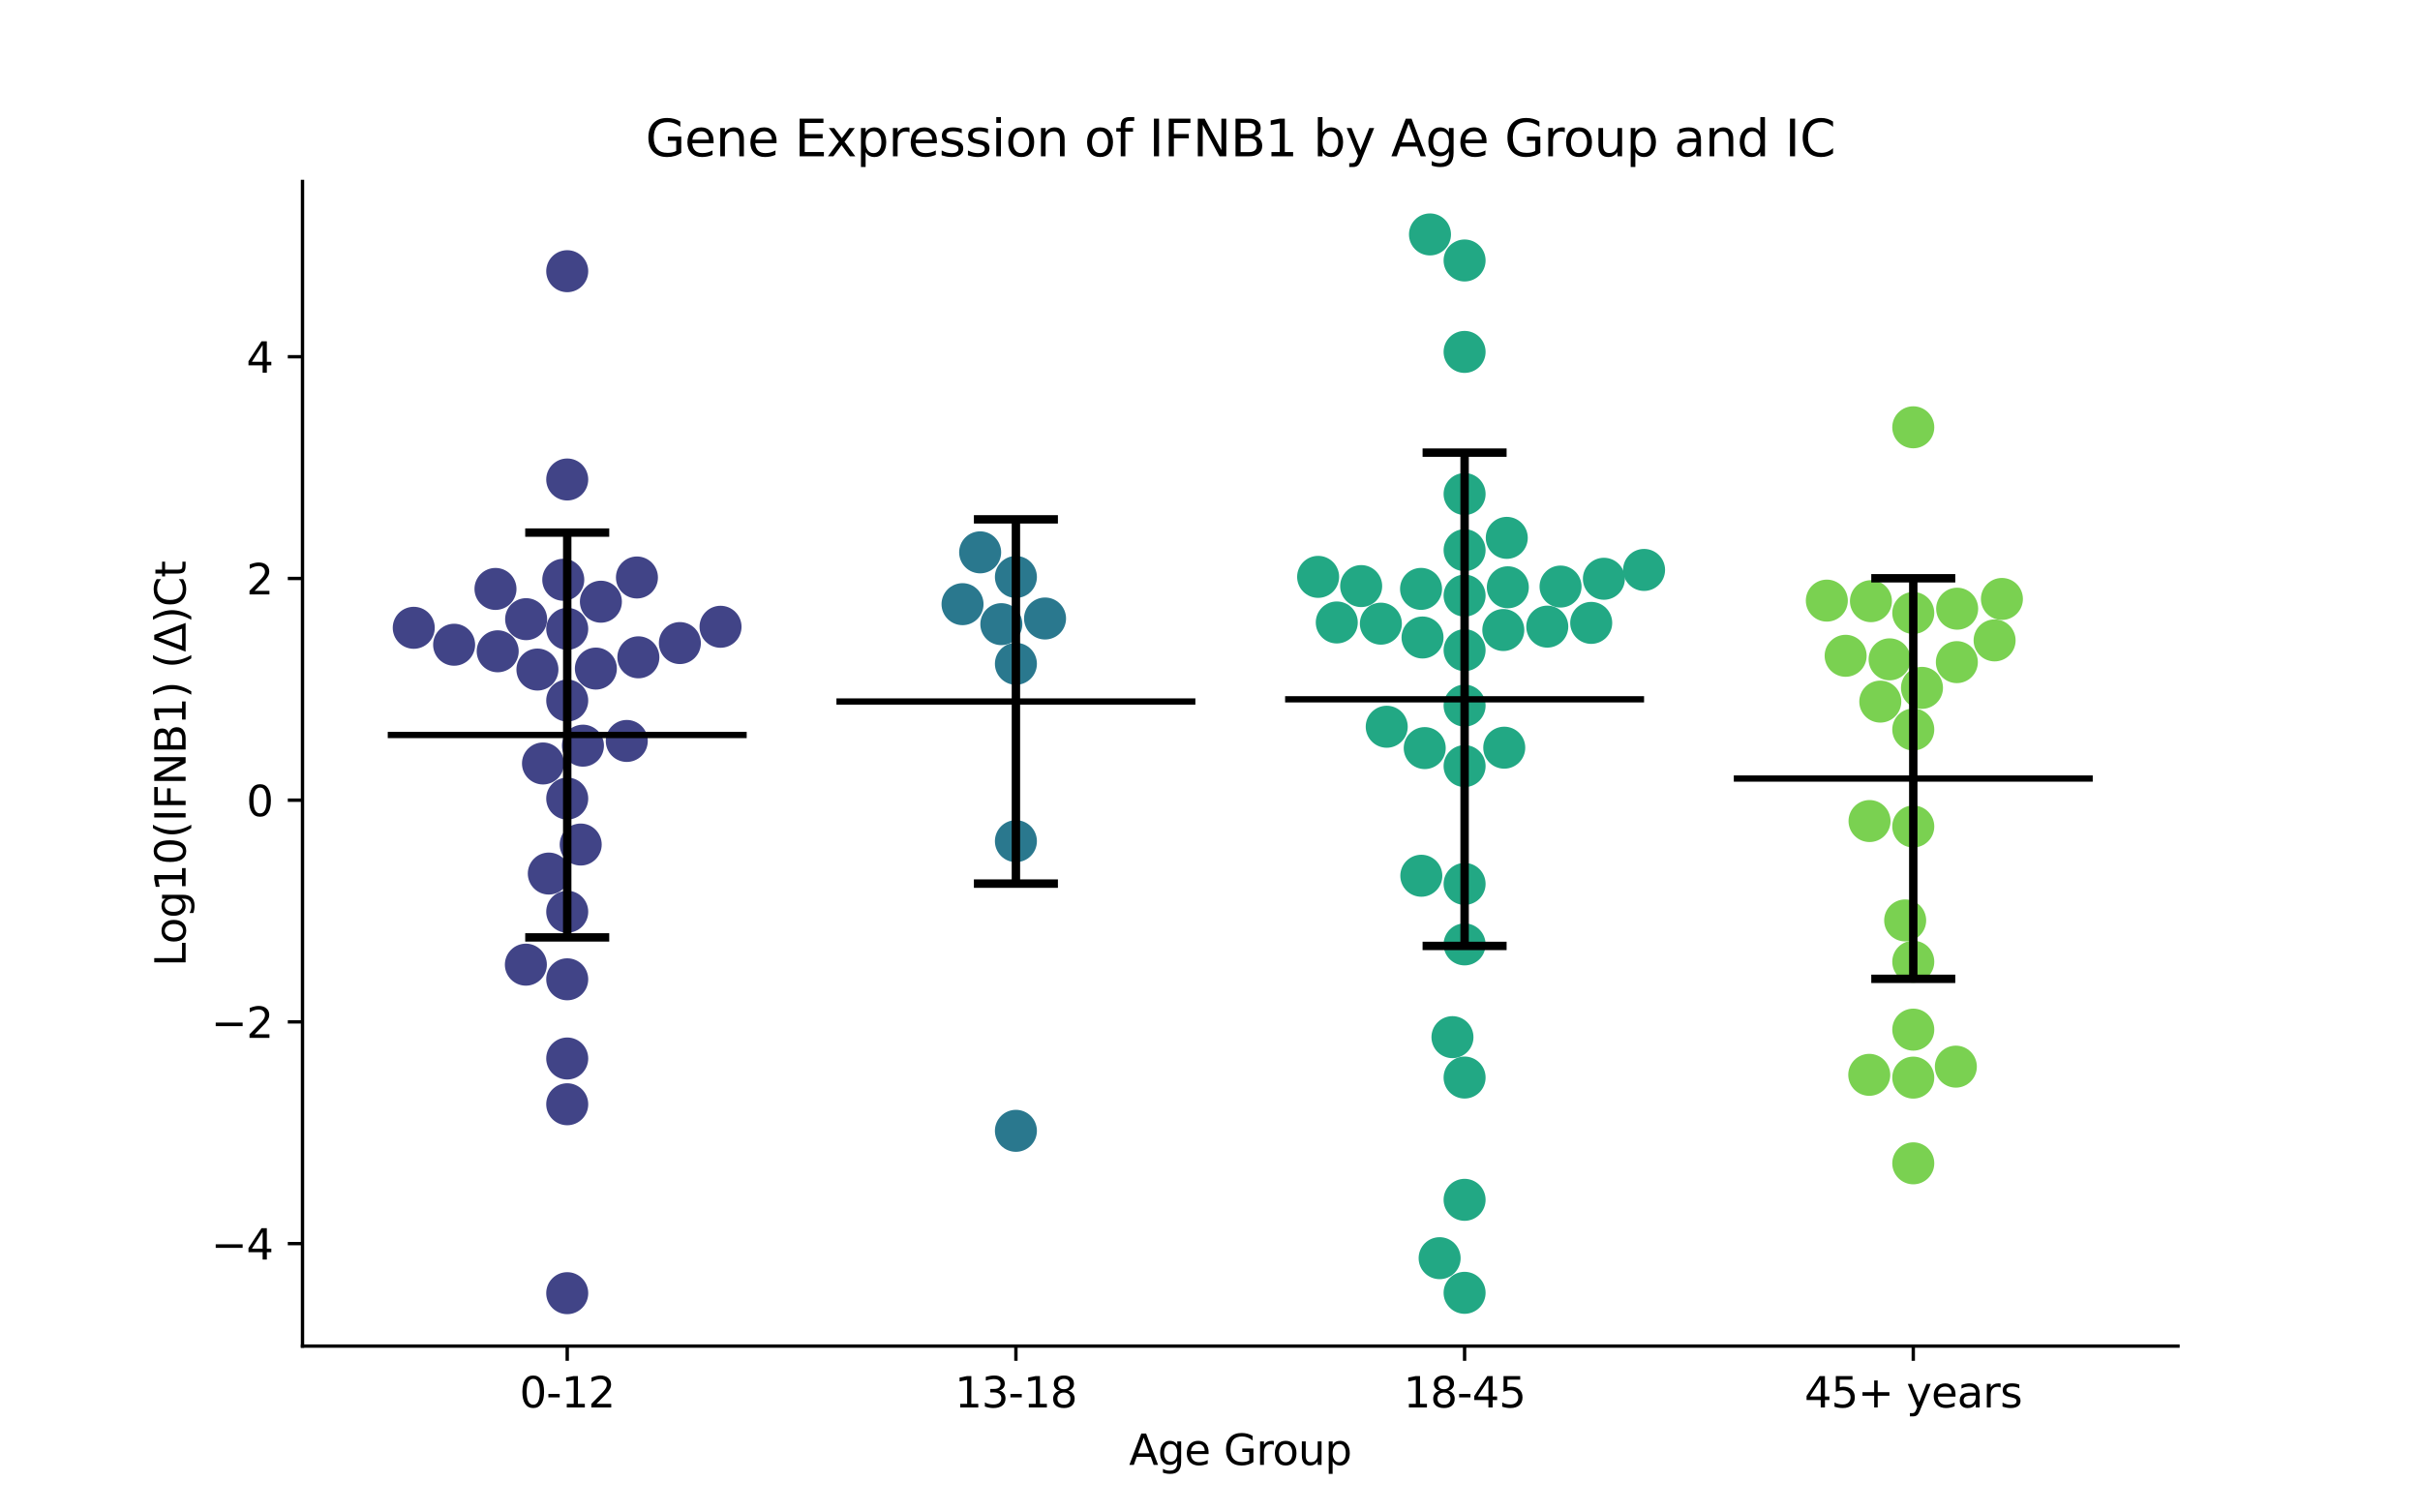<?xml version="1.0" encoding="utf-8" standalone="no"?>
<!DOCTYPE svg PUBLIC "-//W3C//DTD SVG 1.1//EN"
  "http://www.w3.org/Graphics/SVG/1.1/DTD/svg11.dtd">
<svg xmlns:xlink="http://www.w3.org/1999/xlink" width="576pt" height="360pt" viewBox="0 0 576 360" xmlns="http://www.w3.org/2000/svg" version="1.1">
 <defs>
  <style type="text/css">*{stroke-linejoin: round; stroke-linecap: butt}</style>
 </defs>
 <g id="figure_1">
  <g id="patch_1">
   <path d="M 0 360 
L 576 360 
L 576 0 
L 0 0 
z
" style="fill: #ffffff"/>
  </g>
  <g id="axes_1">
   <g id="patch_2">
    <path d="M 72 320.4 
L 518.4 320.4 
L 518.4 43.2 
L 72 43.2 
z
" style="fill: #ffffff"/>
   </g>
   <g id="PathCollection_1">
    <defs>
     <path id="C0_0_b3b6aabb84" d="M 0 5 
C 1.326 5 2.598 4.473 3.536 3.536 
C 4.473 2.598 5 1.326 5 -0 
C 5 -1.326 4.473 -2.598 3.536 -3.536 
C 2.598 -4.473 1.326 -5 0 -5 
C -1.326 -5 -2.598 -4.473 -3.536 -3.536 
C -4.473 -2.598 -5 -1.326 -5 0 
C -5 1.326 -4.473 2.598 -3.536 3.536 
C -2.598 4.473 -1.326 5 0 5 
z
"/>
    </defs>
    <g clip-path="url(#pbfe2f4d20c)">
     <use xlink:href="#C0_0_b3b6aabb84" x="98.48" y="149.43" style="fill: #414487"/>
    </g>
    <g clip-path="url(#pbfe2f4d20c)">
     <use xlink:href="#C0_0_b3b6aabb84" x="125.227" y="147.373" style="fill: #414487"/>
    </g>
    <g clip-path="url(#pbfe2f4d20c)">
     <use xlink:href="#C0_0_b3b6aabb84" x="117.934" y="140.178" style="fill: #414487"/>
    </g>
    <g clip-path="url(#pbfe2f4d20c)">
     <use xlink:href="#C0_0_b3b6aabb84" x="135.009" y="217.013" style="fill: #414487"/>
    </g>
    <g clip-path="url(#pbfe2f4d20c)">
     <use xlink:href="#C0_0_b3b6aabb84" x="127.917" y="159.366" style="fill: #414487"/>
    </g>
    <g clip-path="url(#pbfe2f4d20c)">
     <use xlink:href="#C0_0_b3b6aabb84" x="149.184" y="176.361" style="fill: #414487"/>
    </g>
    <g clip-path="url(#pbfe2f4d20c)">
     <use xlink:href="#C0_0_b3b6aabb84" x="130.626" y="207.925" style="fill: #414487"/>
    </g>
    <g clip-path="url(#pbfe2f4d20c)">
     <use xlink:href="#C0_0_b3b6aabb84" x="108.089" y="153.461" style="fill: #414487"/>
    </g>
    <g clip-path="url(#pbfe2f4d20c)">
     <use xlink:href="#C0_0_b3b6aabb84" x="151.943" y="156.456" style="fill: #414487"/>
    </g>
    <g clip-path="url(#pbfe2f4d20c)">
     <use xlink:href="#C0_0_b3b6aabb84" x="143.022" y="143.217" style="fill: #414487"/>
    </g>
    <g clip-path="url(#pbfe2f4d20c)">
     <use xlink:href="#C0_0_b3b6aabb84" x="125.166" y="229.609" style="fill: #414487"/>
    </g>
    <g clip-path="url(#pbfe2f4d20c)">
     <use xlink:href="#C0_0_b3b6aabb84" x="151.603" y="137.453" style="fill: #414487"/>
    </g>
    <g clip-path="url(#pbfe2f4d20c)">
     <use xlink:href="#C0_0_b3b6aabb84" x="135.009" y="262.835" style="fill: #414487"/>
    </g>
    <g clip-path="url(#pbfe2f4d20c)">
     <use xlink:href="#C0_0_b3b6aabb84" x="135.009" y="307.8" style="fill: #414487"/>
    </g>
    <g clip-path="url(#pbfe2f4d20c)">
     <use xlink:href="#C0_0_b3b6aabb84" x="161.82" y="153.064" style="fill: #414487"/>
    </g>
    <g clip-path="url(#pbfe2f4d20c)">
     <use xlink:href="#C0_0_b3b6aabb84" x="135.009" y="233.092" style="fill: #414487"/>
    </g>
    <g clip-path="url(#pbfe2f4d20c)">
     <use xlink:href="#C0_0_b3b6aabb84" x="135.009" y="251.944" style="fill: #414487"/>
    </g>
    <g clip-path="url(#pbfe2f4d20c)">
     <use xlink:href="#C0_0_b3b6aabb84" x="134.067" y="137.996" style="fill: #414487"/>
    </g>
    <g clip-path="url(#pbfe2f4d20c)">
     <use xlink:href="#C0_0_b3b6aabb84" x="138.217" y="201.016" style="fill: #414487"/>
    </g>
    <g clip-path="url(#pbfe2f4d20c)">
     <use xlink:href="#C0_0_b3b6aabb84" x="138.75" y="177.481" style="fill: #414487"/>
    </g>
    <g clip-path="url(#pbfe2f4d20c)">
     <use xlink:href="#C0_0_b3b6aabb84" x="118.461" y="155.02" style="fill: #414487"/>
    </g>
    <g clip-path="url(#pbfe2f4d20c)">
     <use xlink:href="#C0_0_b3b6aabb84" x="135.009" y="64.55" style="fill: #414487"/>
    </g>
    <g clip-path="url(#pbfe2f4d20c)">
     <use xlink:href="#C0_0_b3b6aabb84" x="135.009" y="190.075" style="fill: #414487"/>
    </g>
    <g clip-path="url(#pbfe2f4d20c)">
     <use xlink:href="#C0_0_b3b6aabb84" x="129.24" y="181.72" style="fill: #414487"/>
    </g>
    <g clip-path="url(#pbfe2f4d20c)">
     <use xlink:href="#C0_0_b3b6aabb84" x="141.827" y="159.136" style="fill: #414487"/>
    </g>
    <g clip-path="url(#pbfe2f4d20c)">
     <use xlink:href="#C0_0_b3b6aabb84" x="135.009" y="149.679" style="fill: #414487"/>
    </g>
    <g clip-path="url(#pbfe2f4d20c)">
     <use xlink:href="#C0_0_b3b6aabb84" x="171.498" y="149.185" style="fill: #414487"/>
    </g>
    <g clip-path="url(#pbfe2f4d20c)">
     <use xlink:href="#C0_0_b3b6aabb84" x="135.009" y="166.741" style="fill: #414487"/>
    </g>
    <g clip-path="url(#pbfe2f4d20c)">
     <use xlink:href="#C0_0_b3b6aabb84" x="135.009" y="114.128" style="fill: #414487"/>
    </g>
   </g>
   <g id="PathCollection_2">
    <defs>
     <path id="C1_0_1f8c32b628" d="M 0 5 
C 1.326 5 2.598 4.473 3.536 3.536 
C 4.473 2.598 5 1.326 5 -0 
C 5 -1.326 4.473 -2.598 3.536 -3.536 
C 2.598 -4.473 1.326 -5 0 -5 
C -1.326 -5 -2.598 -4.473 -3.536 -3.536 
C -4.473 -2.598 -5 -1.326 -5 0 
C -5 1.326 -4.473 2.598 -3.536 3.536 
C -2.598 4.473 -1.326 5 0 5 
z
"/>
    </defs>
    <g clip-path="url(#pbfe2f4d20c)">
     <use xlink:href="#C1_0_1f8c32b628" x="241.803" y="200.215" style="fill: #2a788e"/>
    </g>
    <g clip-path="url(#pbfe2f4d20c)">
     <use xlink:href="#C1_0_1f8c32b628" x="241.803" y="137.328" style="fill: #2a788e"/>
    </g>
    <g clip-path="url(#pbfe2f4d20c)">
     <use xlink:href="#C1_0_1f8c32b628" x="241.803" y="269.157" style="fill: #2a788e"/>
    </g>
    <g clip-path="url(#pbfe2f4d20c)">
     <use xlink:href="#C1_0_1f8c32b628" x="233.292" y="131.471" style="fill: #2a788e"/>
    </g>
    <g clip-path="url(#pbfe2f4d20c)">
     <use xlink:href="#C1_0_1f8c32b628" x="241.803" y="157.999" style="fill: #2a788e"/>
    </g>
    <g clip-path="url(#pbfe2f4d20c)">
     <use xlink:href="#C1_0_1f8c32b628" x="248.739" y="147.215" style="fill: #2a788e"/>
    </g>
    <g clip-path="url(#pbfe2f4d20c)">
     <use xlink:href="#C1_0_1f8c32b628" x="229.099" y="143.803" style="fill: #2a788e"/>
    </g>
    <g clip-path="url(#pbfe2f4d20c)">
     <use xlink:href="#C1_0_1f8c32b628" x="238.334" y="148.561" style="fill: #2a788e"/>
    </g>
   </g>
   <g id="PathCollection_3">
    <defs>
     <path id="C2_0_2b021d85ff" d="M 0 5 
C 1.326 5 2.598 4.473 3.536 3.536 
C 4.473 2.598 5 1.326 5 -0 
C 5 -1.326 4.473 -2.598 3.536 -3.536 
C 2.598 -4.473 1.326 -5 0 -5 
C -1.326 -5 -2.598 -4.473 -3.536 -3.536 
C -4.473 -2.598 -5 -1.326 -5 0 
C -5 1.326 -4.473 2.598 -3.536 3.536 
C -2.598 4.473 -1.326 5 0 5 
z
"/>
    </defs>
    <g clip-path="url(#pbfe2f4d20c)">
     <use xlink:href="#C2_0_2b021d85ff" x="313.737" y="137.305" style="fill: #22a884"/>
    </g>
    <g clip-path="url(#pbfe2f4d20c)">
     <use xlink:href="#C2_0_2b021d85ff" x="348.597" y="182.344" style="fill: #22a884"/>
    </g>
    <g clip-path="url(#pbfe2f4d20c)">
     <use xlink:href="#C2_0_2b021d85ff" x="340.359" y="55.8" style="fill: #22a884"/>
    </g>
    <g clip-path="url(#pbfe2f4d20c)">
     <use xlink:href="#C2_0_2b021d85ff" x="378.735" y="148.26" style="fill: #22a884"/>
    </g>
    <g clip-path="url(#pbfe2f4d20c)">
     <use xlink:href="#C2_0_2b021d85ff" x="348.597" y="62" style="fill: #22a884"/>
    </g>
    <g clip-path="url(#pbfe2f4d20c)">
     <use xlink:href="#C2_0_2b021d85ff" x="358.636" y="128.022" style="fill: #22a884"/>
    </g>
    <g clip-path="url(#pbfe2f4d20c)">
     <use xlink:href="#C2_0_2b021d85ff" x="371.435" y="139.613" style="fill: #22a884"/>
    </g>
    <g clip-path="url(#pbfe2f4d20c)">
     <use xlink:href="#C2_0_2b021d85ff" x="368.277" y="149.15" style="fill: #22a884"/>
    </g>
    <g clip-path="url(#pbfe2f4d20c)">
     <use xlink:href="#C2_0_2b021d85ff" x="391.315" y="135.656" style="fill: #22a884"/>
    </g>
    <g clip-path="url(#pbfe2f4d20c)">
     <use xlink:href="#C2_0_2b021d85ff" x="348.597" y="130.954" style="fill: #22a884"/>
    </g>
    <g clip-path="url(#pbfe2f4d20c)">
     <use xlink:href="#C2_0_2b021d85ff" x="348.597" y="117.587" style="fill: #22a884"/>
    </g>
    <g clip-path="url(#pbfe2f4d20c)">
     <use xlink:href="#C2_0_2b021d85ff" x="348.597" y="154.754" style="fill: #22a884"/>
    </g>
    <g clip-path="url(#pbfe2f4d20c)">
     <use xlink:href="#C2_0_2b021d85ff" x="328.671" y="148.446" style="fill: #22a884"/>
    </g>
    <g clip-path="url(#pbfe2f4d20c)">
     <use xlink:href="#C2_0_2b021d85ff" x="348.597" y="83.763" style="fill: #22a884"/>
    </g>
    <g clip-path="url(#pbfe2f4d20c)">
     <use xlink:href="#C2_0_2b021d85ff" x="348.597" y="307.716" style="fill: #22a884"/>
    </g>
    <g clip-path="url(#pbfe2f4d20c)">
     <use xlink:href="#C2_0_2b021d85ff" x="348.597" y="210.391" style="fill: #22a884"/>
    </g>
    <g clip-path="url(#pbfe2f4d20c)">
     <use xlink:href="#C2_0_2b021d85ff" x="358.036" y="177.964" style="fill: #22a884"/>
    </g>
    <g clip-path="url(#pbfe2f4d20c)">
     <use xlink:href="#C2_0_2b021d85ff" x="381.753" y="137.758" style="fill: #22a884"/>
    </g>
    <g clip-path="url(#pbfe2f4d20c)">
     <use xlink:href="#C2_0_2b021d85ff" x="338.586" y="151.737" style="fill: #22a884"/>
    </g>
    <g clip-path="url(#pbfe2f4d20c)">
     <use xlink:href="#C2_0_2b021d85ff" x="339.109" y="178.06" style="fill: #22a884"/>
    </g>
    <g clip-path="url(#pbfe2f4d20c)">
     <use xlink:href="#C2_0_2b021d85ff" x="345.71" y="246.861" style="fill: #22a884"/>
    </g>
    <g clip-path="url(#pbfe2f4d20c)">
     <use xlink:href="#C2_0_2b021d85ff" x="338.298" y="208.445" style="fill: #22a884"/>
    </g>
    <g clip-path="url(#pbfe2f4d20c)">
     <use xlink:href="#C2_0_2b021d85ff" x="357.811" y="149.959" style="fill: #22a884"/>
    </g>
    <g clip-path="url(#pbfe2f4d20c)">
     <use xlink:href="#C2_0_2b021d85ff" x="348.597" y="224.784" style="fill: #22a884"/>
    </g>
    <g clip-path="url(#pbfe2f4d20c)">
     <use xlink:href="#C2_0_2b021d85ff" x="342.656" y="299.471" style="fill: #22a884"/>
    </g>
    <g clip-path="url(#pbfe2f4d20c)">
     <use xlink:href="#C2_0_2b021d85ff" x="348.597" y="285.582" style="fill: #22a884"/>
    </g>
    <g clip-path="url(#pbfe2f4d20c)">
     <use xlink:href="#C2_0_2b021d85ff" x="348.597" y="167.949" style="fill: #22a884"/>
    </g>
    <g clip-path="url(#pbfe2f4d20c)">
     <use xlink:href="#C2_0_2b021d85ff" x="323.981" y="139.499" style="fill: #22a884"/>
    </g>
    <g clip-path="url(#pbfe2f4d20c)">
     <use xlink:href="#C2_0_2b021d85ff" x="318.175" y="148.159" style="fill: #22a884"/>
    </g>
    <g clip-path="url(#pbfe2f4d20c)">
     <use xlink:href="#C2_0_2b021d85ff" x="330.065" y="172.98" style="fill: #22a884"/>
    </g>
    <g clip-path="url(#pbfe2f4d20c)">
     <use xlink:href="#C2_0_2b021d85ff" x="348.597" y="141.768" style="fill: #22a884"/>
    </g>
    <g clip-path="url(#pbfe2f4d20c)">
     <use xlink:href="#C2_0_2b021d85ff" x="358.889" y="139.786" style="fill: #22a884"/>
    </g>
    <g clip-path="url(#pbfe2f4d20c)">
     <use xlink:href="#C2_0_2b021d85ff" x="338.232" y="140.168" style="fill: #22a884"/>
    </g>
    <g clip-path="url(#pbfe2f4d20c)">
     <use xlink:href="#C2_0_2b021d85ff" x="348.597" y="256.476" style="fill: #22a884"/>
    </g>
   </g>
   <g id="PathCollection_4">
    <defs>
     <path id="C3_0_82463efcfd" d="M 0 5 
C 1.326 5 2.598 4.473 3.536 3.536 
C 4.473 2.598 5 1.326 5 -0 
C 5 -1.326 4.473 -2.598 3.536 -3.536 
C 2.598 -4.473 1.326 -5 0 -5 
C -1.326 -5 -2.598 -4.473 -3.536 -3.536 
C -4.473 -2.598 -5 -1.326 -5 0 
C -5 1.326 -4.473 2.598 -3.536 3.536 
C -2.598 4.473 -1.326 5 0 5 
z
"/>
    </defs>
    <g clip-path="url(#pbfe2f4d20c)">
     <use xlink:href="#C3_0_82463efcfd" x="453.462" y="219.079" style="fill: #7ad151"/>
    </g>
    <g clip-path="url(#pbfe2f4d20c)">
     <use xlink:href="#C3_0_82463efcfd" x="449.756" y="156.934" style="fill: #7ad151"/>
    </g>
    <g clip-path="url(#pbfe2f4d20c)">
     <use xlink:href="#C3_0_82463efcfd" x="455.391" y="101.706" style="fill: #7ad151"/>
    </g>
    <g clip-path="url(#pbfe2f4d20c)">
     <use xlink:href="#C3_0_82463efcfd" x="465.763" y="157.6" style="fill: #7ad151"/>
    </g>
    <g clip-path="url(#pbfe2f4d20c)">
     <use xlink:href="#C3_0_82463efcfd" x="455.391" y="196.723" style="fill: #7ad151"/>
    </g>
    <g clip-path="url(#pbfe2f4d20c)">
     <use xlink:href="#C3_0_82463efcfd" x="455.391" y="145.901" style="fill: #7ad151"/>
    </g>
    <g clip-path="url(#pbfe2f4d20c)">
     <use xlink:href="#C3_0_82463efcfd" x="476.488" y="142.565" style="fill: #7ad151"/>
    </g>
    <g clip-path="url(#pbfe2f4d20c)">
     <use xlink:href="#C3_0_82463efcfd" x="455.391" y="228.909" style="fill: #7ad151"/>
    </g>
    <g clip-path="url(#pbfe2f4d20c)">
     <use xlink:href="#C3_0_82463efcfd" x="455.391" y="173.636" style="fill: #7ad151"/>
    </g>
    <g clip-path="url(#pbfe2f4d20c)">
     <use xlink:href="#C3_0_82463efcfd" x="474.749" y="152.427" style="fill: #7ad151"/>
    </g>
    <g clip-path="url(#pbfe2f4d20c)">
     <use xlink:href="#C3_0_82463efcfd" x="455.391" y="245.074" style="fill: #7ad151"/>
    </g>
    <g clip-path="url(#pbfe2f4d20c)">
     <use xlink:href="#C3_0_82463efcfd" x="465.526" y="253.881" style="fill: #7ad151"/>
    </g>
    <g clip-path="url(#pbfe2f4d20c)">
     <use xlink:href="#C3_0_82463efcfd" x="465.837" y="144.882" style="fill: #7ad151"/>
    </g>
    <g clip-path="url(#pbfe2f4d20c)">
     <use xlink:href="#C3_0_82463efcfd" x="445.314" y="143.094" style="fill: #7ad151"/>
    </g>
    <g clip-path="url(#pbfe2f4d20c)">
     <use xlink:href="#C3_0_82463efcfd" x="444.98" y="195.426" style="fill: #7ad151"/>
    </g>
    <g clip-path="url(#pbfe2f4d20c)">
     <use xlink:href="#C3_0_82463efcfd" x="447.54" y="166.996" style="fill: #7ad151"/>
    </g>
    <g clip-path="url(#pbfe2f4d20c)">
     <use xlink:href="#C3_0_82463efcfd" x="457.463" y="163.725" style="fill: #7ad151"/>
    </g>
    <g clip-path="url(#pbfe2f4d20c)">
     <use xlink:href="#C3_0_82463efcfd" x="444.914" y="255.833" style="fill: #7ad151"/>
    </g>
    <g clip-path="url(#pbfe2f4d20c)">
     <use xlink:href="#C3_0_82463efcfd" x="434.815" y="142.959" style="fill: #7ad151"/>
    </g>
    <g clip-path="url(#pbfe2f4d20c)">
     <use xlink:href="#C3_0_82463efcfd" x="455.391" y="256.495" style="fill: #7ad151"/>
    </g>
    <g clip-path="url(#pbfe2f4d20c)">
     <use xlink:href="#C3_0_82463efcfd" x="439.293" y="156.092" style="fill: #7ad151"/>
    </g>
    <g clip-path="url(#pbfe2f4d20c)">
     <use xlink:href="#C3_0_82463efcfd" x="455.391" y="276.894" style="fill: #7ad151"/>
    </g>
   </g>
   <g id="matplotlib.axis_1">
    <g id="xtick_1">
     <g id="line2d_1">
      <defs>
       <path id="m78c9b9bd06" d="M 0 0 
L 0 3.5 
" style="stroke: #000000; stroke-width: 0.8"/>
      </defs>
      <g>
       <use xlink:href="#m78c9b9bd06" x="135.009" y="320.4" style="stroke: #000000; stroke-width: 0.8"/>
      </g>
     </g>
     <g id="text_1">
      <!-- 0-12 -->
      <g transform="translate(123.661 334.998) scale(0.1 -0.1)">
       <defs>
        <path id="DejaVuSans-30" d="M 2034 4250 
Q 1547 4250 1301 3770 
Q 1056 3291 1056 2328 
Q 1056 1369 1301 889 
Q 1547 409 2034 409 
Q 2525 409 2770 889 
Q 3016 1369 3016 2328 
Q 3016 3291 2770 3770 
Q 2525 4250 2034 4250 
z
M 2034 4750 
Q 2819 4750 3233 4129 
Q 3647 3509 3647 2328 
Q 3647 1150 3233 529 
Q 2819 -91 2034 -91 
Q 1250 -91 836 529 
Q 422 1150 422 2328 
Q 422 3509 836 4129 
Q 1250 4750 2034 4750 
z
" transform="scale(0.016)"/>
        <path id="DejaVuSans-2d" d="M 313 2009 
L 1997 2009 
L 1997 1497 
L 313 1497 
L 313 2009 
z
" transform="scale(0.016)"/>
        <path id="DejaVuSans-31" d="M 794 531 
L 1825 531 
L 1825 4091 
L 703 3866 
L 703 4441 
L 1819 4666 
L 2450 4666 
L 2450 531 
L 3481 531 
L 3481 0 
L 794 0 
L 794 531 
z
" transform="scale(0.016)"/>
        <path id="DejaVuSans-32" d="M 1228 531 
L 3431 531 
L 3431 0 
L 469 0 
L 469 531 
Q 828 903 1448 1529 
Q 2069 2156 2228 2338 
Q 2531 2678 2651 2914 
Q 2772 3150 2772 3378 
Q 2772 3750 2511 3984 
Q 2250 4219 1831 4219 
Q 1534 4219 1204 4116 
Q 875 4013 500 3803 
L 500 4441 
Q 881 4594 1212 4672 
Q 1544 4750 1819 4750 
Q 2544 4750 2975 4387 
Q 3406 4025 3406 3419 
Q 3406 3131 3298 2873 
Q 3191 2616 2906 2266 
Q 2828 2175 2409 1742 
Q 1991 1309 1228 531 
z
" transform="scale(0.016)"/>
       </defs>
       <use xlink:href="#DejaVuSans-30"/>
       <use xlink:href="#DejaVuSans-2d" x="63.623"/>
       <use xlink:href="#DejaVuSans-31" x="99.707"/>
       <use xlink:href="#DejaVuSans-32" x="163.33"/>
      </g>
     </g>
    </g>
    <g id="xtick_2">
     <g id="line2d_2">
      <g>
       <use xlink:href="#m78c9b9bd06" x="241.803" y="320.4" style="stroke: #000000; stroke-width: 0.8"/>
      </g>
     </g>
     <g id="text_2">
      <!-- 13-18 -->
      <g transform="translate(227.274 334.998) scale(0.1 -0.1)">
       <defs>
        <path id="DejaVuSans-33" d="M 2597 2516 
Q 3050 2419 3304 2112 
Q 3559 1806 3559 1356 
Q 3559 666 3084 287 
Q 2609 -91 1734 -91 
Q 1441 -91 1130 -33 
Q 819 25 488 141 
L 488 750 
Q 750 597 1062 519 
Q 1375 441 1716 441 
Q 2309 441 2620 675 
Q 2931 909 2931 1356 
Q 2931 1769 2642 2001 
Q 2353 2234 1838 2234 
L 1294 2234 
L 1294 2753 
L 1863 2753 
Q 2328 2753 2575 2939 
Q 2822 3125 2822 3475 
Q 2822 3834 2567 4026 
Q 2313 4219 1838 4219 
Q 1578 4219 1281 4162 
Q 984 4106 628 3988 
L 628 4550 
Q 988 4650 1302 4700 
Q 1616 4750 1894 4750 
Q 2613 4750 3031 4423 
Q 3450 4097 3450 3541 
Q 3450 3153 3228 2886 
Q 3006 2619 2597 2516 
z
" transform="scale(0.016)"/>
        <path id="DejaVuSans-38" d="M 2034 2216 
Q 1584 2216 1326 1975 
Q 1069 1734 1069 1313 
Q 1069 891 1326 650 
Q 1584 409 2034 409 
Q 2484 409 2743 651 
Q 3003 894 3003 1313 
Q 3003 1734 2745 1975 
Q 2488 2216 2034 2216 
z
M 1403 2484 
Q 997 2584 770 2862 
Q 544 3141 544 3541 
Q 544 4100 942 4425 
Q 1341 4750 2034 4750 
Q 2731 4750 3128 4425 
Q 3525 4100 3525 3541 
Q 3525 3141 3298 2862 
Q 3072 2584 2669 2484 
Q 3125 2378 3379 2068 
Q 3634 1759 3634 1313 
Q 3634 634 3220 271 
Q 2806 -91 2034 -91 
Q 1263 -91 848 271 
Q 434 634 434 1313 
Q 434 1759 690 2068 
Q 947 2378 1403 2484 
z
M 1172 3481 
Q 1172 3119 1398 2916 
Q 1625 2713 2034 2713 
Q 2441 2713 2670 2916 
Q 2900 3119 2900 3481 
Q 2900 3844 2670 4047 
Q 2441 4250 2034 4250 
Q 1625 4250 1398 4047 
Q 1172 3844 1172 3481 
z
" transform="scale(0.016)"/>
       </defs>
       <use xlink:href="#DejaVuSans-31"/>
       <use xlink:href="#DejaVuSans-33" x="63.623"/>
       <use xlink:href="#DejaVuSans-2d" x="127.246"/>
       <use xlink:href="#DejaVuSans-31" x="163.33"/>
       <use xlink:href="#DejaVuSans-38" x="226.953"/>
      </g>
     </g>
    </g>
    <g id="xtick_3">
     <g id="line2d_3">
      <g>
       <use xlink:href="#m78c9b9bd06" x="348.597" y="320.4" style="stroke: #000000; stroke-width: 0.8"/>
      </g>
     </g>
     <g id="text_3">
      <!-- 18-45 -->
      <g transform="translate(334.068 334.998) scale(0.1 -0.1)">
       <defs>
        <path id="DejaVuSans-34" d="M 2419 4116 
L 825 1625 
L 2419 1625 
L 2419 4116 
z
M 2253 4666 
L 3047 4666 
L 3047 1625 
L 3713 1625 
L 3713 1100 
L 3047 1100 
L 3047 0 
L 2419 0 
L 2419 1100 
L 313 1100 
L 313 1709 
L 2253 4666 
z
" transform="scale(0.016)"/>
        <path id="DejaVuSans-35" d="M 691 4666 
L 3169 4666 
L 3169 4134 
L 1269 4134 
L 1269 2991 
Q 1406 3038 1543 3061 
Q 1681 3084 1819 3084 
Q 2600 3084 3056 2656 
Q 3513 2228 3513 1497 
Q 3513 744 3044 326 
Q 2575 -91 1722 -91 
Q 1428 -91 1123 -41 
Q 819 9 494 109 
L 494 744 
Q 775 591 1075 516 
Q 1375 441 1709 441 
Q 2250 441 2565 725 
Q 2881 1009 2881 1497 
Q 2881 1984 2565 2268 
Q 2250 2553 1709 2553 
Q 1456 2553 1204 2497 
Q 953 2441 691 2322 
L 691 4666 
z
" transform="scale(0.016)"/>
       </defs>
       <use xlink:href="#DejaVuSans-31"/>
       <use xlink:href="#DejaVuSans-38" x="63.623"/>
       <use xlink:href="#DejaVuSans-2d" x="127.246"/>
       <use xlink:href="#DejaVuSans-34" x="163.33"/>
       <use xlink:href="#DejaVuSans-35" x="226.953"/>
      </g>
     </g>
    </g>
    <g id="xtick_4">
     <g id="line2d_4">
      <g>
       <use xlink:href="#m78c9b9bd06" x="455.391" y="320.4" style="stroke: #000000; stroke-width: 0.8"/>
      </g>
     </g>
     <g id="text_4">
      <!-- 45+ years -->
      <g transform="translate(429.49 334.998) scale(0.1 -0.1)">
       <defs>
        <path id="DejaVuSans-2b" d="M 2944 4013 
L 2944 2272 
L 4684 2272 
L 4684 1741 
L 2944 1741 
L 2944 0 
L 2419 0 
L 2419 1741 
L 678 1741 
L 678 2272 
L 2419 2272 
L 2419 4013 
L 2944 4013 
z
" transform="scale(0.016)"/>
        <path id="DejaVuSans-20" transform="scale(0.016)"/>
        <path id="DejaVuSans-79" d="M 2059 -325 
Q 1816 -950 1584 -1140 
Q 1353 -1331 966 -1331 
L 506 -1331 
L 506 -850 
L 844 -850 
Q 1081 -850 1212 -737 
Q 1344 -625 1503 -206 
L 1606 56 
L 191 3500 
L 800 3500 
L 1894 763 
L 2988 3500 
L 3597 3500 
L 2059 -325 
z
" transform="scale(0.016)"/>
        <path id="DejaVuSans-65" d="M 3597 1894 
L 3597 1613 
L 953 1613 
Q 991 1019 1311 708 
Q 1631 397 2203 397 
Q 2534 397 2845 478 
Q 3156 559 3463 722 
L 3463 178 
Q 3153 47 2828 -22 
Q 2503 -91 2169 -91 
Q 1331 -91 842 396 
Q 353 884 353 1716 
Q 353 2575 817 3079 
Q 1281 3584 2069 3584 
Q 2775 3584 3186 3129 
Q 3597 2675 3597 1894 
z
M 3022 2063 
Q 3016 2534 2758 2815 
Q 2500 3097 2075 3097 
Q 1594 3097 1305 2825 
Q 1016 2553 972 2059 
L 3022 2063 
z
" transform="scale(0.016)"/>
        <path id="DejaVuSans-61" d="M 2194 1759 
Q 1497 1759 1228 1600 
Q 959 1441 959 1056 
Q 959 750 1161 570 
Q 1363 391 1709 391 
Q 2188 391 2477 730 
Q 2766 1069 2766 1631 
L 2766 1759 
L 2194 1759 
z
M 3341 1997 
L 3341 0 
L 2766 0 
L 2766 531 
Q 2569 213 2275 61 
Q 1981 -91 1556 -91 
Q 1019 -91 701 211 
Q 384 513 384 1019 
Q 384 1609 779 1909 
Q 1175 2209 1959 2209 
L 2766 2209 
L 2766 2266 
Q 2766 2663 2505 2880 
Q 2244 3097 1772 3097 
Q 1472 3097 1187 3025 
Q 903 2953 641 2809 
L 641 3341 
Q 956 3463 1253 3523 
Q 1550 3584 1831 3584 
Q 2591 3584 2966 3190 
Q 3341 2797 3341 1997 
z
" transform="scale(0.016)"/>
        <path id="DejaVuSans-72" d="M 2631 2963 
Q 2534 3019 2420 3045 
Q 2306 3072 2169 3072 
Q 1681 3072 1420 2755 
Q 1159 2438 1159 1844 
L 1159 0 
L 581 0 
L 581 3500 
L 1159 3500 
L 1159 2956 
Q 1341 3275 1631 3429 
Q 1922 3584 2338 3584 
Q 2397 3584 2469 3576 
Q 2541 3569 2628 3553 
L 2631 2963 
z
" transform="scale(0.016)"/>
        <path id="DejaVuSans-73" d="M 2834 3397 
L 2834 2853 
Q 2591 2978 2328 3040 
Q 2066 3103 1784 3103 
Q 1356 3103 1142 2972 
Q 928 2841 928 2578 
Q 928 2378 1081 2264 
Q 1234 2150 1697 2047 
L 1894 2003 
Q 2506 1872 2764 1633 
Q 3022 1394 3022 966 
Q 3022 478 2636 193 
Q 2250 -91 1575 -91 
Q 1294 -91 989 -36 
Q 684 19 347 128 
L 347 722 
Q 666 556 975 473 
Q 1284 391 1588 391 
Q 1994 391 2212 530 
Q 2431 669 2431 922 
Q 2431 1156 2273 1281 
Q 2116 1406 1581 1522 
L 1381 1569 
Q 847 1681 609 1914 
Q 372 2147 372 2553 
Q 372 3047 722 3315 
Q 1072 3584 1716 3584 
Q 2034 3584 2315 3537 
Q 2597 3491 2834 3397 
z
" transform="scale(0.016)"/>
       </defs>
       <use xlink:href="#DejaVuSans-34"/>
       <use xlink:href="#DejaVuSans-35" x="63.623"/>
       <use xlink:href="#DejaVuSans-2b" x="127.246"/>
       <use xlink:href="#DejaVuSans-20" x="211.035"/>
       <use xlink:href="#DejaVuSans-79" x="242.822"/>
       <use xlink:href="#DejaVuSans-65" x="302.002"/>
       <use xlink:href="#DejaVuSans-61" x="363.525"/>
       <use xlink:href="#DejaVuSans-72" x="424.805"/>
       <use xlink:href="#DejaVuSans-73" x="465.918"/>
      </g>
     </g>
    </g>
    <g id="text_5">
     <!-- Age Group -->
     <g transform="translate(268.72 348.677) scale(0.1 -0.1)">
      <defs>
       <path id="DejaVuSans-41" d="M 2188 4044 
L 1331 1722 
L 3047 1722 
L 2188 4044 
z
M 1831 4666 
L 2547 4666 
L 4325 0 
L 3669 0 
L 3244 1197 
L 1141 1197 
L 716 0 
L 50 0 
L 1831 4666 
z
" transform="scale(0.016)"/>
       <path id="DejaVuSans-67" d="M 2906 1791 
Q 2906 2416 2648 2759 
Q 2391 3103 1925 3103 
Q 1463 3103 1205 2759 
Q 947 2416 947 1791 
Q 947 1169 1205 825 
Q 1463 481 1925 481 
Q 2391 481 2648 825 
Q 2906 1169 2906 1791 
z
M 3481 434 
Q 3481 -459 3084 -895 
Q 2688 -1331 1869 -1331 
Q 1566 -1331 1297 -1286 
Q 1028 -1241 775 -1147 
L 775 -588 
Q 1028 -725 1275 -790 
Q 1522 -856 1778 -856 
Q 2344 -856 2625 -561 
Q 2906 -266 2906 331 
L 2906 616 
Q 2728 306 2450 153 
Q 2172 0 1784 0 
Q 1141 0 747 490 
Q 353 981 353 1791 
Q 353 2603 747 3093 
Q 1141 3584 1784 3584 
Q 2172 3584 2450 3431 
Q 2728 3278 2906 2969 
L 2906 3500 
L 3481 3500 
L 3481 434 
z
" transform="scale(0.016)"/>
       <path id="DejaVuSans-47" d="M 3809 666 
L 3809 1919 
L 2778 1919 
L 2778 2438 
L 4434 2438 
L 4434 434 
Q 4069 175 3628 42 
Q 3188 -91 2688 -91 
Q 1594 -91 976 548 
Q 359 1188 359 2328 
Q 359 3472 976 4111 
Q 1594 4750 2688 4750 
Q 3144 4750 3555 4637 
Q 3966 4525 4313 4306 
L 4313 3634 
Q 3963 3931 3569 4081 
Q 3175 4231 2741 4231 
Q 1884 4231 1454 3753 
Q 1025 3275 1025 2328 
Q 1025 1384 1454 906 
Q 1884 428 2741 428 
Q 3075 428 3337 486 
Q 3600 544 3809 666 
z
" transform="scale(0.016)"/>
       <path id="DejaVuSans-6f" d="M 1959 3097 
Q 1497 3097 1228 2736 
Q 959 2375 959 1747 
Q 959 1119 1226 758 
Q 1494 397 1959 397 
Q 2419 397 2687 759 
Q 2956 1122 2956 1747 
Q 2956 2369 2687 2733 
Q 2419 3097 1959 3097 
z
M 1959 3584 
Q 2709 3584 3137 3096 
Q 3566 2609 3566 1747 
Q 3566 888 3137 398 
Q 2709 -91 1959 -91 
Q 1206 -91 779 398 
Q 353 888 353 1747 
Q 353 2609 779 3096 
Q 1206 3584 1959 3584 
z
" transform="scale(0.016)"/>
       <path id="DejaVuSans-75" d="M 544 1381 
L 544 3500 
L 1119 3500 
L 1119 1403 
Q 1119 906 1312 657 
Q 1506 409 1894 409 
Q 2359 409 2629 706 
Q 2900 1003 2900 1516 
L 2900 3500 
L 3475 3500 
L 3475 0 
L 2900 0 
L 2900 538 
Q 2691 219 2414 64 
Q 2138 -91 1772 -91 
Q 1169 -91 856 284 
Q 544 659 544 1381 
z
M 1991 3584 
L 1991 3584 
z
" transform="scale(0.016)"/>
       <path id="DejaVuSans-70" d="M 1159 525 
L 1159 -1331 
L 581 -1331 
L 581 3500 
L 1159 3500 
L 1159 2969 
Q 1341 3281 1617 3432 
Q 1894 3584 2278 3584 
Q 2916 3584 3314 3078 
Q 3713 2572 3713 1747 
Q 3713 922 3314 415 
Q 2916 -91 2278 -91 
Q 1894 -91 1617 61 
Q 1341 213 1159 525 
z
M 3116 1747 
Q 3116 2381 2855 2742 
Q 2594 3103 2138 3103 
Q 1681 3103 1420 2742 
Q 1159 2381 1159 1747 
Q 1159 1113 1420 752 
Q 1681 391 2138 391 
Q 2594 391 2855 752 
Q 3116 1113 3116 1747 
z
" transform="scale(0.016)"/>
      </defs>
      <use xlink:href="#DejaVuSans-41"/>
      <use xlink:href="#DejaVuSans-67" x="68.408"/>
      <use xlink:href="#DejaVuSans-65" x="131.885"/>
      <use xlink:href="#DejaVuSans-20" x="193.408"/>
      <use xlink:href="#DejaVuSans-47" x="225.195"/>
      <use xlink:href="#DejaVuSans-72" x="302.686"/>
      <use xlink:href="#DejaVuSans-6f" x="341.549"/>
      <use xlink:href="#DejaVuSans-75" x="402.73"/>
      <use xlink:href="#DejaVuSans-70" x="466.109"/>
     </g>
    </g>
   </g>
   <g id="matplotlib.axis_2">
    <g id="ytick_1">
     <g id="line2d_5">
      <defs>
       <path id="mbeacb2dc3f" d="M 0 0 
L -3.5 0 
" style="stroke: #000000; stroke-width: 0.8"/>
      </defs>
      <g>
       <use xlink:href="#mbeacb2dc3f" x="72" y="296.003" style="stroke: #000000; stroke-width: 0.8"/>
      </g>
     </g>
     <g id="text_6">
      <!-- −4 -->
      <g transform="translate(50.258 299.802) scale(0.1 -0.1)">
       <defs>
        <path id="DejaVuSans-2212" d="M 678 2272 
L 4684 2272 
L 4684 1741 
L 678 1741 
L 678 2272 
z
" transform="scale(0.016)"/>
       </defs>
       <use xlink:href="#DejaVuSans-2212"/>
       <use xlink:href="#DejaVuSans-34" x="83.789"/>
      </g>
     </g>
    </g>
    <g id="ytick_2">
     <g id="line2d_6">
      <g>
       <use xlink:href="#mbeacb2dc3f" x="72" y="243.23" style="stroke: #000000; stroke-width: 0.8"/>
      </g>
     </g>
     <g id="text_7">
      <!-- −2 -->
      <g transform="translate(50.258 247.029) scale(0.1 -0.1)">
       <use xlink:href="#DejaVuSans-2212"/>
       <use xlink:href="#DejaVuSans-32" x="83.789"/>
      </g>
     </g>
    </g>
    <g id="ytick_3">
     <g id="line2d_7">
      <g>
       <use xlink:href="#mbeacb2dc3f" x="72" y="190.456" style="stroke: #000000; stroke-width: 0.8"/>
      </g>
     </g>
     <g id="text_8">
      <!-- 0 -->
      <g transform="translate(58.638 194.256) scale(0.1 -0.1)">
       <use xlink:href="#DejaVuSans-30"/>
      </g>
     </g>
    </g>
    <g id="ytick_4">
     <g id="line2d_8">
      <g>
       <use xlink:href="#mbeacb2dc3f" x="72" y="137.683" style="stroke: #000000; stroke-width: 0.8"/>
      </g>
     </g>
     <g id="text_9">
      <!-- 2 -->
      <g transform="translate(58.638 141.482) scale(0.1 -0.1)">
       <use xlink:href="#DejaVuSans-32"/>
      </g>
     </g>
    </g>
    <g id="ytick_5">
     <g id="line2d_9">
      <g>
       <use xlink:href="#mbeacb2dc3f" x="72" y="84.91" style="stroke: #000000; stroke-width: 0.8"/>
      </g>
     </g>
     <g id="text_10">
      <!-- 4 -->
      <g transform="translate(58.638 88.709) scale(0.1 -0.1)">
       <use xlink:href="#DejaVuSans-34"/>
      </g>
     </g>
    </g>
    <g id="text_11">
     <!-- Log10(IFNB1) (Δ)Ct -->
     <g transform="translate(44.178 230.062) rotate(-90) scale(0.1 -0.1)">
      <defs>
       <path id="DejaVuSans-4c" d="M 628 4666 
L 1259 4666 
L 1259 531 
L 3531 531 
L 3531 0 
L 628 0 
L 628 4666 
z
" transform="scale(0.016)"/>
       <path id="DejaVuSans-28" d="M 1984 4856 
Q 1566 4138 1362 3434 
Q 1159 2731 1159 2009 
Q 1159 1288 1364 580 
Q 1569 -128 1984 -844 
L 1484 -844 
Q 1016 -109 783 600 
Q 550 1309 550 2009 
Q 550 2706 781 3412 
Q 1013 4119 1484 4856 
L 1984 4856 
z
" transform="scale(0.016)"/>
       <path id="DejaVuSans-49" d="M 628 4666 
L 1259 4666 
L 1259 0 
L 628 0 
L 628 4666 
z
" transform="scale(0.016)"/>
       <path id="DejaVuSans-46" d="M 628 4666 
L 3309 4666 
L 3309 4134 
L 1259 4134 
L 1259 2759 
L 3109 2759 
L 3109 2228 
L 1259 2228 
L 1259 0 
L 628 0 
L 628 4666 
z
" transform="scale(0.016)"/>
       <path id="DejaVuSans-4e" d="M 628 4666 
L 1478 4666 
L 3547 763 
L 3547 4666 
L 4159 4666 
L 4159 0 
L 3309 0 
L 1241 3903 
L 1241 0 
L 628 0 
L 628 4666 
z
" transform="scale(0.016)"/>
       <path id="DejaVuSans-42" d="M 1259 2228 
L 1259 519 
L 2272 519 
Q 2781 519 3026 730 
Q 3272 941 3272 1375 
Q 3272 1813 3026 2020 
Q 2781 2228 2272 2228 
L 1259 2228 
z
M 1259 4147 
L 1259 2741 
L 2194 2741 
Q 2656 2741 2882 2914 
Q 3109 3088 3109 3444 
Q 3109 3797 2882 3972 
Q 2656 4147 2194 4147 
L 1259 4147 
z
M 628 4666 
L 2241 4666 
Q 2963 4666 3353 4366 
Q 3744 4066 3744 3513 
Q 3744 3084 3544 2831 
Q 3344 2578 2956 2516 
Q 3422 2416 3680 2098 
Q 3938 1781 3938 1306 
Q 3938 681 3513 340 
Q 3088 0 2303 0 
L 628 0 
L 628 4666 
z
" transform="scale(0.016)"/>
       <path id="DejaVuSans-29" d="M 513 4856 
L 1013 4856 
Q 1481 4119 1714 3412 
Q 1947 2706 1947 2009 
Q 1947 1309 1714 600 
Q 1481 -109 1013 -844 
L 513 -844 
Q 928 -128 1133 580 
Q 1338 1288 1338 2009 
Q 1338 2731 1133 3434 
Q 928 4138 513 4856 
z
" transform="scale(0.016)"/>
       <path id="DejaVuSans-394" d="M 2188 4044 
L 906 525 
L 3472 525 
L 2188 4044 
z
M 50 0 
L 1831 4666 
L 2547 4666 
L 4325 0 
L 50 0 
z
" transform="scale(0.016)"/>
       <path id="DejaVuSans-43" d="M 4122 4306 
L 4122 3641 
Q 3803 3938 3442 4084 
Q 3081 4231 2675 4231 
Q 1875 4231 1450 3742 
Q 1025 3253 1025 2328 
Q 1025 1406 1450 917 
Q 1875 428 2675 428 
Q 3081 428 3442 575 
Q 3803 722 4122 1019 
L 4122 359 
Q 3791 134 3420 21 
Q 3050 -91 2638 -91 
Q 1578 -91 968 557 
Q 359 1206 359 2328 
Q 359 3453 968 4101 
Q 1578 4750 2638 4750 
Q 3056 4750 3426 4639 
Q 3797 4528 4122 4306 
z
" transform="scale(0.016)"/>
       <path id="DejaVuSans-74" d="M 1172 4494 
L 1172 3500 
L 2356 3500 
L 2356 3053 
L 1172 3053 
L 1172 1153 
Q 1172 725 1289 603 
Q 1406 481 1766 481 
L 2356 481 
L 2356 0 
L 1766 0 
Q 1100 0 847 248 
Q 594 497 594 1153 
L 594 3053 
L 172 3053 
L 172 3500 
L 594 3500 
L 594 4494 
L 1172 4494 
z
" transform="scale(0.016)"/>
      </defs>
      <use xlink:href="#DejaVuSans-4c"/>
      <use xlink:href="#DejaVuSans-6f" x="53.963"/>
      <use xlink:href="#DejaVuSans-67" x="115.145"/>
      <use xlink:href="#DejaVuSans-31" x="178.621"/>
      <use xlink:href="#DejaVuSans-30" x="242.244"/>
      <use xlink:href="#DejaVuSans-28" x="305.867"/>
      <use xlink:href="#DejaVuSans-49" x="344.881"/>
      <use xlink:href="#DejaVuSans-46" x="374.373"/>
      <use xlink:href="#DejaVuSans-4e" x="431.893"/>
      <use xlink:href="#DejaVuSans-42" x="506.697"/>
      <use xlink:href="#DejaVuSans-31" x="575.301"/>
      <use xlink:href="#DejaVuSans-29" x="638.924"/>
      <use xlink:href="#DejaVuSans-20" x="677.938"/>
      <use xlink:href="#DejaVuSans-28" x="709.725"/>
      <use xlink:href="#DejaVuSans-394" x="748.738"/>
      <use xlink:href="#DejaVuSans-29" x="817.146"/>
      <use xlink:href="#DejaVuSans-43" x="856.16"/>
      <use xlink:href="#DejaVuSans-74" x="925.984"/>
     </g>
    </g>
   </g>
   <g id="LineCollection_1">
    <path d="M 135.009 223.121 
L 135.009 126.762 
" clip-path="url(#pbfe2f4d20c)" style="fill: none; stroke: #000000; stroke-width: 2"/>
   </g>
   <g id="line2d_10">
    <defs>
     <path id="m44f2e9c97e" d="M 10 0 
L -10 -0 
" style="stroke: #000000; stroke-width: 2"/>
    </defs>
    <g clip-path="url(#pbfe2f4d20c)">
     <use xlink:href="#m44f2e9c97e" x="135.009" y="223.121" style="stroke: #000000; stroke-width: 2"/>
    </g>
   </g>
   <g id="line2d_11">
    <g clip-path="url(#pbfe2f4d20c)">
     <use xlink:href="#m44f2e9c97e" x="135.009" y="126.762" style="stroke: #000000; stroke-width: 2"/>
    </g>
   </g>
   <g id="LineCollection_2">
    <path d="M 92.291 174.941 
L 177.726 174.941 
" clip-path="url(#pbfe2f4d20c)" style="fill: none; stroke: #000000; stroke-width: 1.5"/>
   </g>
   <g id="LineCollection_3">
    <path d="M 241.803 210.317 
L 241.803 123.62 
" clip-path="url(#pbfe2f4d20c)" style="fill: none; stroke: #000000; stroke-width: 2"/>
   </g>
   <g id="line2d_12">
    <g clip-path="url(#pbfe2f4d20c)">
     <use xlink:href="#m44f2e9c97e" x="241.803" y="210.317" style="stroke: #000000; stroke-width: 2"/>
    </g>
   </g>
   <g id="line2d_13">
    <g clip-path="url(#pbfe2f4d20c)">
     <use xlink:href="#m44f2e9c97e" x="241.803" y="123.62" style="stroke: #000000; stroke-width: 2"/>
    </g>
   </g>
   <g id="LineCollection_4">
    <path d="M 199.085 166.968 
L 284.521 166.968 
" clip-path="url(#pbfe2f4d20c)" style="fill: none; stroke: #000000; stroke-width: 1.5"/>
   </g>
   <g id="LineCollection_5">
    <path d="M 348.597 225.153 
L 348.597 107.739 
" clip-path="url(#pbfe2f4d20c)" style="fill: none; stroke: #000000; stroke-width: 2"/>
   </g>
   <g id="line2d_14">
    <g clip-path="url(#pbfe2f4d20c)">
     <use xlink:href="#m44f2e9c97e" x="348.597" y="225.153" style="stroke: #000000; stroke-width: 2"/>
    </g>
   </g>
   <g id="line2d_15">
    <g clip-path="url(#pbfe2f4d20c)">
     <use xlink:href="#m44f2e9c97e" x="348.597" y="107.739" style="stroke: #000000; stroke-width: 2"/>
    </g>
   </g>
   <g id="LineCollection_6">
    <path d="M 305.879 166.446 
L 391.315 166.446 
" clip-path="url(#pbfe2f4d20c)" style="fill: none; stroke: #000000; stroke-width: 1.5"/>
   </g>
   <g id="LineCollection_7">
    <path d="M 455.391 232.984 
L 455.391 137.637 
" clip-path="url(#pbfe2f4d20c)" style="fill: none; stroke: #000000; stroke-width: 2"/>
   </g>
   <g id="line2d_16">
    <g clip-path="url(#pbfe2f4d20c)">
     <use xlink:href="#m44f2e9c97e" x="455.391" y="232.984" style="stroke: #000000; stroke-width: 2"/>
    </g>
   </g>
   <g id="line2d_17">
    <g clip-path="url(#pbfe2f4d20c)">
     <use xlink:href="#m44f2e9c97e" x="455.391" y="137.637" style="stroke: #000000; stroke-width: 2"/>
    </g>
   </g>
   <g id="LineCollection_8">
    <path d="M 412.674 185.31 
L 498.109 185.31 
" clip-path="url(#pbfe2f4d20c)" style="fill: none; stroke: #000000; stroke-width: 1.5"/>
   </g>
   <g id="patch_3">
    <path d="M 72 320.4 
L 72 43.2 
" style="fill: none; stroke: #000000; stroke-width: 0.8; stroke-linejoin: miter; stroke-linecap: square"/>
   </g>
   <g id="patch_4">
    <path d="M 72 320.4 
L 518.4 320.4 
" style="fill: none; stroke: #000000; stroke-width: 0.8; stroke-linejoin: miter; stroke-linecap: square"/>
   </g>
   <g id="text_12">
    <!-- Gene Expression of IFNB1 by Age Group and IC -->
    <g transform="translate(153.638 37.2) scale(0.12 -0.12)">
     <defs>
      <path id="DejaVuSans-6e" d="M 3513 2113 
L 3513 0 
L 2938 0 
L 2938 2094 
Q 2938 2591 2744 2837 
Q 2550 3084 2163 3084 
Q 1697 3084 1428 2787 
Q 1159 2491 1159 1978 
L 1159 0 
L 581 0 
L 581 3500 
L 1159 3500 
L 1159 2956 
Q 1366 3272 1645 3428 
Q 1925 3584 2291 3584 
Q 2894 3584 3203 3211 
Q 3513 2838 3513 2113 
z
" transform="scale(0.016)"/>
      <path id="DejaVuSans-45" d="M 628 4666 
L 3578 4666 
L 3578 4134 
L 1259 4134 
L 1259 2753 
L 3481 2753 
L 3481 2222 
L 1259 2222 
L 1259 531 
L 3634 531 
L 3634 0 
L 628 0 
L 628 4666 
z
" transform="scale(0.016)"/>
      <path id="DejaVuSans-78" d="M 3513 3500 
L 2247 1797 
L 3578 0 
L 2900 0 
L 1881 1375 
L 863 0 
L 184 0 
L 1544 1831 
L 300 3500 
L 978 3500 
L 1906 2253 
L 2834 3500 
L 3513 3500 
z
" transform="scale(0.016)"/>
      <path id="DejaVuSans-69" d="M 603 3500 
L 1178 3500 
L 1178 0 
L 603 0 
L 603 3500 
z
M 603 4863 
L 1178 4863 
L 1178 4134 
L 603 4134 
L 603 4863 
z
" transform="scale(0.016)"/>
      <path id="DejaVuSans-66" d="M 2375 4863 
L 2375 4384 
L 1825 4384 
Q 1516 4384 1395 4259 
Q 1275 4134 1275 3809 
L 1275 3500 
L 2222 3500 
L 2222 3053 
L 1275 3053 
L 1275 0 
L 697 0 
L 697 3053 
L 147 3053 
L 147 3500 
L 697 3500 
L 697 3744 
Q 697 4328 969 4595 
Q 1241 4863 1831 4863 
L 2375 4863 
z
" transform="scale(0.016)"/>
      <path id="DejaVuSans-62" d="M 3116 1747 
Q 3116 2381 2855 2742 
Q 2594 3103 2138 3103 
Q 1681 3103 1420 2742 
Q 1159 2381 1159 1747 
Q 1159 1113 1420 752 
Q 1681 391 2138 391 
Q 2594 391 2855 752 
Q 3116 1113 3116 1747 
z
M 1159 2969 
Q 1341 3281 1617 3432 
Q 1894 3584 2278 3584 
Q 2916 3584 3314 3078 
Q 3713 2572 3713 1747 
Q 3713 922 3314 415 
Q 2916 -91 2278 -91 
Q 1894 -91 1617 61 
Q 1341 213 1159 525 
L 1159 0 
L 581 0 
L 581 4863 
L 1159 4863 
L 1159 2969 
z
" transform="scale(0.016)"/>
      <path id="DejaVuSans-64" d="M 2906 2969 
L 2906 4863 
L 3481 4863 
L 3481 0 
L 2906 0 
L 2906 525 
Q 2725 213 2448 61 
Q 2172 -91 1784 -91 
Q 1150 -91 751 415 
Q 353 922 353 1747 
Q 353 2572 751 3078 
Q 1150 3584 1784 3584 
Q 2172 3584 2448 3432 
Q 2725 3281 2906 2969 
z
M 947 1747 
Q 947 1113 1208 752 
Q 1469 391 1925 391 
Q 2381 391 2643 752 
Q 2906 1113 2906 1747 
Q 2906 2381 2643 2742 
Q 2381 3103 1925 3103 
Q 1469 3103 1208 2742 
Q 947 2381 947 1747 
z
" transform="scale(0.016)"/>
     </defs>
     <use xlink:href="#DejaVuSans-47"/>
     <use xlink:href="#DejaVuSans-65" x="77.49"/>
     <use xlink:href="#DejaVuSans-6e" x="139.014"/>
     <use xlink:href="#DejaVuSans-65" x="202.393"/>
     <use xlink:href="#DejaVuSans-20" x="263.916"/>
     <use xlink:href="#DejaVuSans-45" x="295.703"/>
     <use xlink:href="#DejaVuSans-78" x="358.887"/>
     <use xlink:href="#DejaVuSans-70" x="418.066"/>
     <use xlink:href="#DejaVuSans-72" x="481.543"/>
     <use xlink:href="#DejaVuSans-65" x="520.406"/>
     <use xlink:href="#DejaVuSans-73" x="581.93"/>
     <use xlink:href="#DejaVuSans-73" x="634.029"/>
     <use xlink:href="#DejaVuSans-69" x="686.129"/>
     <use xlink:href="#DejaVuSans-6f" x="713.912"/>
     <use xlink:href="#DejaVuSans-6e" x="775.094"/>
     <use xlink:href="#DejaVuSans-20" x="838.473"/>
     <use xlink:href="#DejaVuSans-6f" x="870.26"/>
     <use xlink:href="#DejaVuSans-66" x="931.441"/>
     <use xlink:href="#DejaVuSans-20" x="966.646"/>
     <use xlink:href="#DejaVuSans-49" x="998.434"/>
     <use xlink:href="#DejaVuSans-46" x="1027.926"/>
     <use xlink:href="#DejaVuSans-4e" x="1085.445"/>
     <use xlink:href="#DejaVuSans-42" x="1160.25"/>
     <use xlink:href="#DejaVuSans-31" x="1228.854"/>
     <use xlink:href="#DejaVuSans-20" x="1292.477"/>
     <use xlink:href="#DejaVuSans-62" x="1324.264"/>
     <use xlink:href="#DejaVuSans-79" x="1387.74"/>
     <use xlink:href="#DejaVuSans-20" x="1446.92"/>
     <use xlink:href="#DejaVuSans-41" x="1478.707"/>
     <use xlink:href="#DejaVuSans-67" x="1547.115"/>
     <use xlink:href="#DejaVuSans-65" x="1610.592"/>
     <use xlink:href="#DejaVuSans-20" x="1672.115"/>
     <use xlink:href="#DejaVuSans-47" x="1703.902"/>
     <use xlink:href="#DejaVuSans-72" x="1781.393"/>
     <use xlink:href="#DejaVuSans-6f" x="1820.256"/>
     <use xlink:href="#DejaVuSans-75" x="1881.438"/>
     <use xlink:href="#DejaVuSans-70" x="1944.816"/>
     <use xlink:href="#DejaVuSans-20" x="2008.293"/>
     <use xlink:href="#DejaVuSans-61" x="2040.08"/>
     <use xlink:href="#DejaVuSans-6e" x="2101.359"/>
     <use xlink:href="#DejaVuSans-64" x="2164.738"/>
     <use xlink:href="#DejaVuSans-20" x="2228.215"/>
     <use xlink:href="#DejaVuSans-49" x="2260.002"/>
     <use xlink:href="#DejaVuSans-43" x="2289.494"/>
    </g>
   </g>
  </g>
 </g>
 <defs>
  <clipPath id="pbfe2f4d20c">
   <rect x="72" y="43.2" width="446.4" height="277.2"/>
  </clipPath>
 </defs>
</svg>
